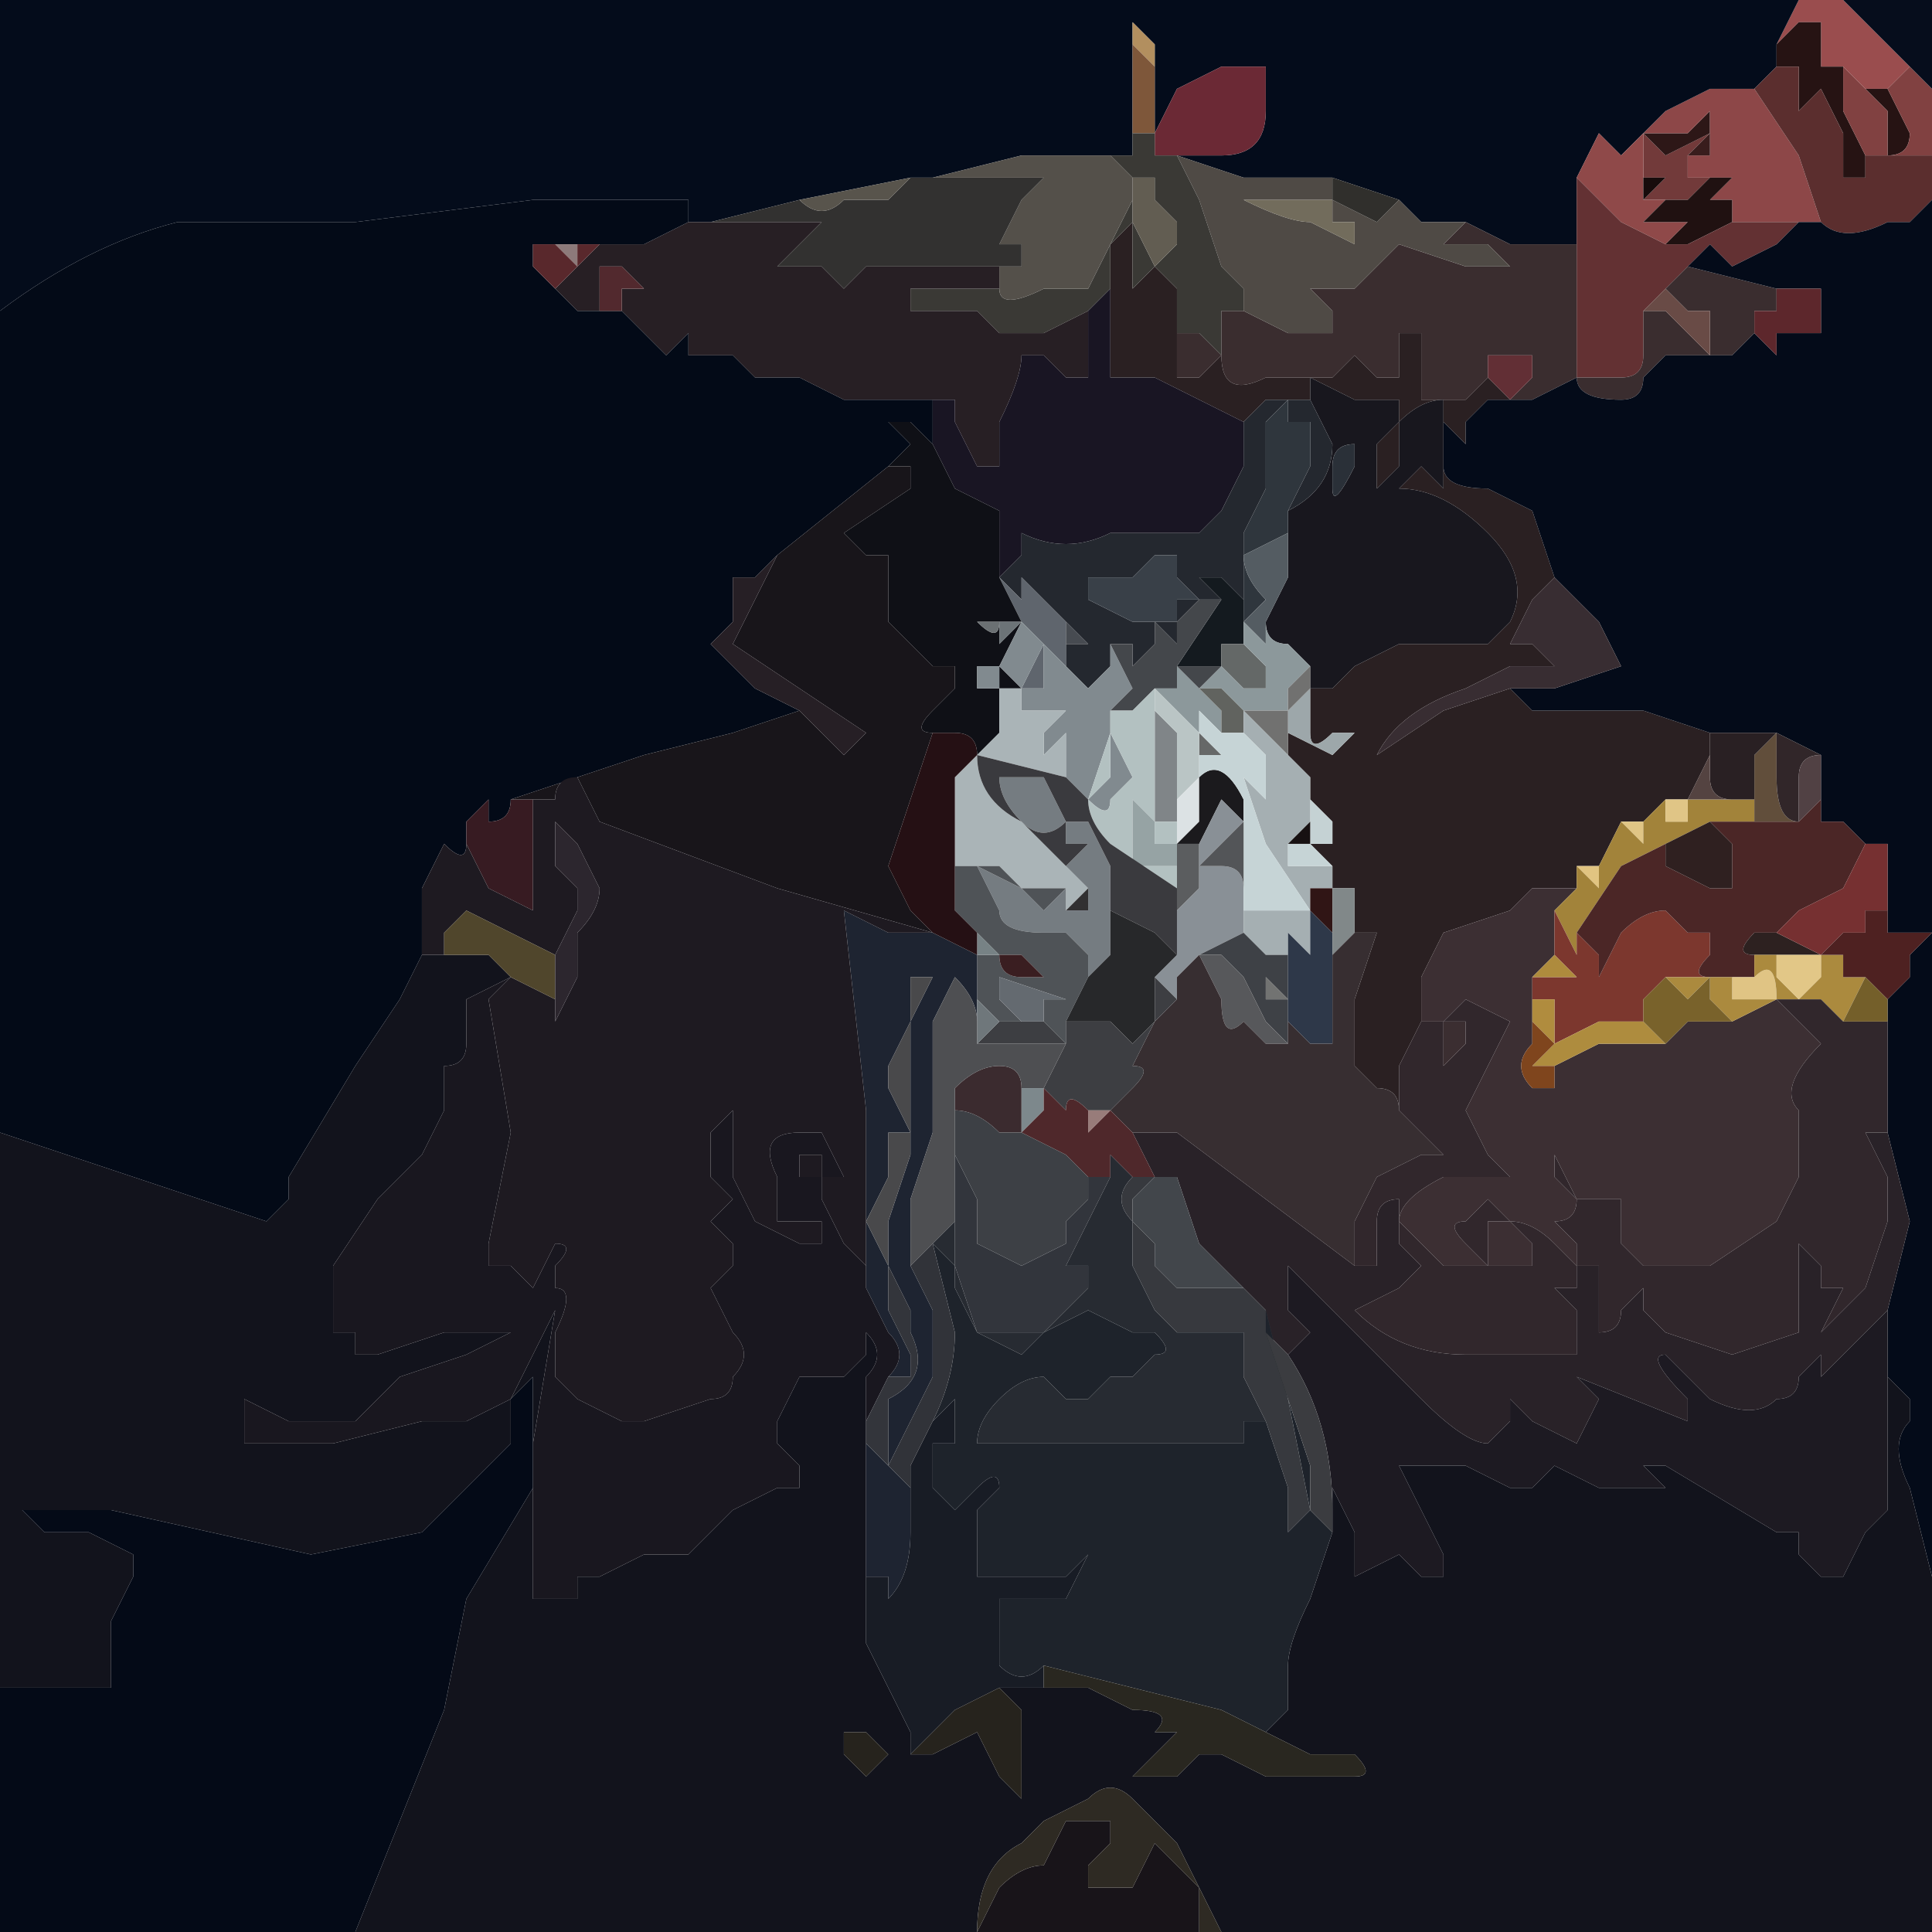 <?xml version="1.0" encoding="UTF-8" standalone="no"?>
<svg xmlns:xlink="http://www.w3.org/1999/xlink" height="4.35px" width="4.35px" xmlns="http://www.w3.org/2000/svg">
  <g transform="matrix(1.0, 0.0, 0.0, 1.0, 2.2, 2.2)">
    <path d="M1.85 -2.2 L1.95 -2.2 2.05 -2.1 2.1 -2.05 2.05 -2.0 2.0 -2.0 1.95 -2.05 1.9 -2.05 1.9 -2.15 1.85 -2.15 1.8 -2.1 1.85 -2.2" fill="#9a4d4e" fill-rule="evenodd" stroke="none"/>
    <path d="M1.5 -1.9 L1.55 -1.85 1.65 -1.9 1.6 -1.85 1.6 -1.85 1.6 -1.8 1.55 -1.85 1.55 -1.85 1.6 -1.8 1.65 -1.8 1.6 -1.75 1.5 -1.75 1.55 -1.8 1.5 -1.8 1.5 -1.9 M1.65 -1.8 L1.65 -1.8 M1.65 -1.9 L1.65 -1.9" fill="#723a3a" fill-rule="evenodd" stroke="none"/>
    <path d="M1.65 -1.9 L1.55 -1.85 1.5 -1.9 1.6 -1.9 1.65 -1.95 1.65 -1.9 M1.5 -1.9 L1.5 -1.9" fill="#2d1717" fill-rule="evenodd" stroke="none"/>
    <path d="M1.65 -1.8 L1.65 -1.8 1.65 -1.8 1.6 -1.8 1.6 -1.85 1.65 -1.85 1.65 -1.9 1.65 -1.9 1.65 -1.95 1.6 -1.9 1.5 -1.9 1.55 -1.95 1.65 -2.0 1.75 -2.0 1.85 -1.85 1.9 -1.7 1.85 -1.7 1.75 -1.7 1.7 -1.7 1.7 -1.75 1.65 -1.75 1.6 -1.75 1.65 -1.75 1.7 -1.8 1.65 -1.8" fill="#8d4748" fill-rule="evenodd" stroke="none"/>
    <path d="M-2.2 -1.5 L-2.2 -2.2 1.85 -2.2 1.8 -2.1 1.8 -2.05 1.75 -2.0 1.65 -2.0 1.55 -1.95 1.5 -1.9 1.5 -1.9 1.45 -1.85 1.4 -1.9 1.35 -1.8 1.35 -1.65 1.2 -1.65 1.1 -1.7 1.0 -1.7 0.95 -1.75 0.8 -1.8 0.6 -1.8 0.45 -1.85 0.4 -1.85 0.55 -1.85 Q0.65 -1.85 0.65 -1.95 L0.65 -2.05 0.55 -2.05 0.45 -2.0 0.4 -1.9 0.4 -2.0 0.4 -2.1 0.35 -2.15 0.35 -2.0 0.35 -1.9 0.35 -1.85 0.3 -1.85 0.1 -1.85 -0.1 -1.8 -0.15 -1.8 -0.4 -1.75 -0.6 -1.7 -0.65 -1.7 -0.65 -1.75 Q-0.6 -1.75 -0.6 -1.75 L-1.0 -1.75 -1.4 -1.7 -1.8 -1.7 Q-2.0 -1.65 -2.2 -1.5 M0.4 -1.9 L0.4 -1.9" fill="#040c1b" fill-rule="evenodd" stroke="none"/>
    <path d="M1.6 -1.85 L1.6 -1.85 1.65 -1.9 1.65 -1.85 1.6 -1.85" fill="#391d1d" fill-rule="evenodd" stroke="none"/>
    <path d="M1.8 -2.1 L1.85 -2.15 1.9 -2.15 1.9 -2.05 1.95 -2.05 2.0 -2.0 2.05 -2.0 2.1 -1.9 Q2.1 -1.85 2.05 -1.85 L2.05 -1.95 1.95 -2.05 1.95 -2.0 1.95 -1.95 2.0 -1.85 2.0 -1.8 1.95 -1.8 1.95 -1.9 1.9 -2.0 1.85 -1.95 1.85 -2.0 1.85 -2.05 1.8 -2.05 1.8 -2.1" fill="#261313" fill-rule="evenodd" stroke="none"/>
    <path d="M2.15 -2.0 L2.15 -1.85 2.05 -1.85 2.0 -1.85 1.95 -1.95 1.95 -2.0 1.95 -2.05 2.05 -1.95 2.05 -1.85 Q2.1 -1.85 2.1 -1.9 L2.05 -2.0 2.1 -2.05 2.15 -2.0" fill="#814141" fill-rule="evenodd" stroke="none"/>
    <path d="M2.15 -1.85 L2.15 -1.75 2.1 -1.7 2.05 -1.7 Q1.95 -1.65 1.9 -1.7 L1.85 -1.85 1.75 -2.0 1.8 -2.05 1.85 -2.05 1.85 -2.0 1.85 -1.95 1.9 -2.0 1.95 -1.9 1.95 -1.8 2.0 -1.8 2.0 -1.85 2.05 -1.85 2.15 -1.85" fill="#5b2e2e" fill-rule="evenodd" stroke="none"/>
    <path d="M1.5 -1.9 L1.5 -1.8 1.5 -1.8 Q1.5 -1.75 1.5 -1.75 L1.6 -1.75 1.55 -1.75 1.5 -1.7 1.55 -1.7 1.6 -1.7 1.55 -1.65 1.45 -1.7 1.35 -1.8 1.4 -1.9 1.45 -1.85 1.5 -1.9 M1.45 -1.85 Q1.45 -1.85 1.4 -1.8 L1.45 -1.85 1.45 -1.85" fill="#8f4949" fill-rule="evenodd" stroke="none"/>
    <path d="M1.6 -1.75 L1.65 -1.8 1.65 -1.8 1.7 -1.8 1.65 -1.75 1.6 -1.75 1.65 -1.75 1.7 -1.75 1.7 -1.7 1.6 -1.65 Q1.6 -1.65 1.55 -1.65 L1.6 -1.7 1.55 -1.7 1.5 -1.7 1.55 -1.75 1.6 -1.75 M1.45 -1.85 L1.45 -1.85 1.4 -1.8 Q1.45 -1.85 1.45 -1.85" fill="#201111" fill-rule="evenodd" stroke="none"/>
    <path d="M1.35 -1.8 L1.45 -1.7 1.55 -1.65 Q1.6 -1.65 1.6 -1.65 L1.7 -1.7 1.75 -1.7 1.85 -1.7 1.8 -1.65 1.7 -1.6 1.65 -1.65 1.6 -1.6 1.55 -1.55 1.55 -1.55 1.5 -1.5 1.5 -1.4 Q1.5 -1.35 1.45 -1.35 1.4 -1.35 1.35 -1.35 L1.35 -1.5 1.35 -1.65 1.35 -1.8" fill="#633133" fill-rule="evenodd" stroke="none"/>
    <path d="M1.5 -1.8 L1.55 -1.8 1.5 -1.75 Q1.5 -1.75 1.5 -1.8 L1.5 -1.8" fill="#170c0c" fill-rule="evenodd" stroke="none"/>
    <path d="M1.35 -1.65 L1.35 -1.5 1.35 -1.35 Q1.4 -1.35 1.45 -1.35 1.5 -1.35 1.5 -1.4 L1.5 -1.5 1.55 -1.5 1.6 -1.45 1.65 -1.4 1.65 -1.45 1.65 -1.5 1.6 -1.5 1.55 -1.55 1.55 -1.55 1.6 -1.6 1.8 -1.55 1.8 -1.5 1.75 -1.5 1.75 -1.45 1.7 -1.4 1.6 -1.4 1.55 -1.4 1.5 -1.35 Q1.5 -1.3 1.45 -1.3 1.35 -1.3 1.35 -1.35 L1.25 -1.3 Q1.25 -1.3 1.2 -1.3 L1.25 -1.35 1.25 -1.4 1.2 -1.4 1.15 -1.4 1.15 -1.35 1.1 -1.3 1.0 -1.3 1.0 -1.45 0.95 -1.45 0.95 -1.4 0.95 -1.35 0.9 -1.35 0.85 -1.4 0.8 -1.35 0.75 -1.35 0.7 -1.35 0.65 -1.35 Q0.55 -1.3 0.55 -1.4 L0.5 -1.35 0.45 -1.35 0.45 -1.45 0.5 -1.45 0.55 -1.4 0.55 -1.5 0.6 -1.5 0.6 -1.5 0.7 -1.45 0.8 -1.45 0.8 -1.5 0.75 -1.55 0.85 -1.55 0.95 -1.65 1.1 -1.6 1.2 -1.6 1.15 -1.65 1.1 -1.65 1.05 -1.65 1.1 -1.7 1.2 -1.65 1.35 -1.65 M1.2 -1.3 L1.2 -1.3" fill="#3a2d2f" fill-rule="evenodd" stroke="none"/>
    <path d="M1.1 -1.7 L1.05 -1.65 1.1 -1.65 1.15 -1.65 1.2 -1.6 1.1 -1.6 0.95 -1.65 0.85 -1.55 0.75 -1.55 0.8 -1.5 0.8 -1.45 0.7 -1.45 0.6 -1.5 Q0.6 -1.55 0.6 -1.55 L0.55 -1.6 0.5 -1.75 0.45 -1.85 0.6 -1.8 0.8 -1.8 0.8 -1.75 0.9 -1.7 0.95 -1.75 1.0 -1.7 1.1 -1.7 M0.8 -1.75 L0.7 -1.75 0.6 -1.75 Q0.7 -1.7 0.75 -1.7 L0.85 -1.65 0.85 -1.7 0.75 -1.7 0.8 -1.7 0.8 -1.75" fill="#4f4a45" fill-rule="evenodd" stroke="none"/>
    <path d="M1.15 -1.35 L1.15 -1.4 1.2 -1.4 1.25 -1.4 1.25 -1.35 1.2 -1.3 1.15 -1.35" fill="#622f35" fill-rule="evenodd" stroke="none"/>
    <path d="M0.45 -1.45 L0.45 -1.35 0.5 -1.35 0.55 -1.4 Q0.55 -1.3 0.65 -1.35 L0.7 -1.35 0.75 -1.35 0.8 -1.35 0.85 -1.4 0.9 -1.35 0.95 -1.35 0.95 -1.4 0.95 -1.45 1.0 -1.45 1.0 -1.3 1.1 -1.3 1.15 -1.35 1.2 -1.3 1.15 -1.3 1.1 -1.25 1.1 -1.2 1.05 -1.25 1.05 -1.15 Q1.05 -1.1 1.15 -1.1 L1.25 -1.05 1.3 -0.9 1.25 -0.85 1.2 -0.75 1.25 -0.75 1.3 -0.7 1.2 -0.7 1.1 -0.65 Q0.95 -0.6 0.9 -0.5 L1.05 -0.6 1.2 -0.65 1.25 -0.6 1.3 -0.6 1.5 -0.6 1.65 -0.55 1.65 -0.5 1.6 -0.4 1.55 -0.4 1.5 -0.35 1.45 -0.35 1.4 -0.25 1.35 -0.25 1.35 -0.2 1.25 -0.2 1.2 -0.15 1.05 -0.1 1.0 0.0 1.0 0.1 0.95 0.2 0.95 0.3 Q0.95 0.25 0.9 0.25 L0.85 0.2 0.85 0.05 0.9 -0.1 0.85 -0.1 0.8 -0.05 0.85 -0.1 0.85 -0.2 0.8 -0.2 0.8 -0.25 Q0.8 -0.25 0.75 -0.3 L0.8 -0.3 0.85 -0.25 0.8 -0.3 Q0.8 -0.35 0.8 -0.35 L0.75 -0.4 0.75 -0.45 0.7 -0.5 0.7 -0.55 0.8 -0.5 0.85 -0.55 0.8 -0.55 Q0.75 -0.5 0.75 -0.55 L0.75 -0.6 0.75 -0.7 0.75 -0.65 0.8 -0.65 0.8 -0.65 0.85 -0.7 0.95 -0.75 1.05 -0.75 1.15 -0.75 1.2 -0.8 Q1.25 -0.9 1.15 -1.0 1.05 -1.1 0.95 -1.1 L1.0 -1.15 1.05 -1.1 1.05 -1.3 Q1.0 -1.3 0.95 -1.25 L0.95 -1.15 0.9 -1.1 0.9 -1.2 0.95 -1.25 0.95 -1.3 0.85 -1.3 0.75 -1.35 0.75 -1.3 0.65 -1.3 0.6 -1.25 0.4 -1.35 0.35 -1.35 0.3 -1.35 0.3 -1.45 Q0.3 -1.45 0.3 -1.5 L0.3 -1.55 0.3 -1.65 0.35 -1.7 0.35 -1.55 0.4 -1.6 0.45 -1.55 0.45 -1.45" fill="#2a2022" fill-rule="evenodd" stroke="none"/>
    <path d="M2.15 -1.75 L2.15 1.35 2.1 1.15 Q2.05 1.05 2.1 1.0 L2.1 0.95 2.05 0.9 2.05 0.75 2.1 0.55 2.05 0.35 2.05 0.1 2.05 0.05 2.1 0.0 2.1 0.0 2.1 -0.05 2.15 -0.1 2.05 -0.1 2.05 -0.15 2.05 -0.25 2.05 -0.3 2.0 -0.3 1.95 -0.35 1.9 -0.35 1.9 -0.4 1.9 -0.5 1.8 -0.55 1.65 -0.55 1.5 -0.6 1.3 -0.6 1.25 -0.6 1.2 -0.65 1.3 -0.65 1.45 -0.7 1.4 -0.8 1.3 -0.9 1.25 -1.05 1.15 -1.1 Q1.05 -1.1 1.05 -1.15 L1.05 -1.25 1.1 -1.2 1.1 -1.25 1.15 -1.3 1.2 -1.3 Q1.25 -1.3 1.25 -1.3 L1.35 -1.35 Q1.35 -1.3 1.45 -1.3 1.5 -1.3 1.5 -1.35 L1.55 -1.4 1.6 -1.4 1.7 -1.4 1.75 -1.45 1.8 -1.4 1.8 -1.45 1.85 -1.45 1.9 -1.45 1.9 -1.55 1.8 -1.55 1.6 -1.6 1.65 -1.65 1.7 -1.6 1.8 -1.65 1.85 -1.7 1.9 -1.7 Q1.95 -1.65 2.05 -1.7 L2.1 -1.7 2.15 -1.75 M1.8 -0.55 L1.8 -0.55" fill="#040b19" fill-rule="evenodd" stroke="none"/>
    <path d="M1.75 -1.45 L1.75 -1.5 1.8 -1.5 1.8 -1.55 1.9 -1.55 1.9 -1.45 1.85 -1.45 1.8 -1.45 1.8 -1.4 1.75 -1.45" fill="#5d272c" fill-rule="evenodd" stroke="none"/>
    <path d="M1.65 -1.8 L1.6 -1.8 1.55 -1.85 1.55 -1.85 1.6 -1.8 1.65 -1.8" fill="#291516" fill-rule="evenodd" stroke="none"/>
    <path d="M1.5 -1.5 L1.55 -1.55 1.6 -1.5 1.65 -1.5 1.65 -1.45 1.65 -1.4 1.6 -1.45 1.55 -1.5 1.5 -1.5" fill="#694b46" fill-rule="evenodd" stroke="none"/>
    <path d="M0.4 -1.9 L0.45 -2.0 0.55 -2.05 0.65 -2.05 0.65 -1.95 Q0.65 -1.85 0.55 -1.85 L0.4 -1.85 0.4 -1.9" fill="#6b2935" fill-rule="evenodd" stroke="none"/>
    <path d="M0.4 -2.0 L0.4 -2.05 0.35 -2.1 0.35 -2.0 0.35 -2.15 0.4 -2.1 0.4 -2.0" fill="#b28f5f" fill-rule="evenodd" stroke="none"/>
    <path d="M0.35 -2.0 L0.35 -2.1 0.4 -2.05 0.4 -2.0 0.4 -1.9 0.35 -1.9 0.35 -2.0" fill="#7e573a" fill-rule="evenodd" stroke="none"/>
    <path d="M0.45 -1.85 L0.5 -1.75 0.55 -1.6 0.6 -1.55 Q0.6 -1.55 0.6 -1.5 L0.6 -1.5 0.55 -1.5 0.55 -1.4 0.5 -1.45 0.45 -1.45 0.45 -1.55 0.4 -1.6 0.35 -1.55 0.35 -1.7 0.3 -1.65 0.3 -1.55 0.25 -1.5 0.15 -1.45 0.05 -1.45 0.0 -1.5 -0.05 -1.5 -0.15 -1.5 -0.15 -1.55 -0.05 -1.55 0.05 -1.55 Q0.05 -1.5 0.15 -1.55 L0.25 -1.55 0.3 -1.65 0.35 -1.75 0.35 -1.8 0.3 -1.85 0.35 -1.85 0.35 -1.9 0.4 -1.9 0.4 -1.9 0.4 -1.85 0.45 -1.85 M0.4 -1.75 L0.4 -1.8 0.35 -1.8 0.35 -1.7 0.4 -1.6 0.45 -1.65 0.45 -1.7 0.4 -1.75" fill="#3a3935" fill-rule="evenodd" stroke="none"/>
    <path d="M0.4 -1.75 L0.45 -1.7 0.45 -1.65 0.4 -1.6 0.35 -1.7 0.35 -1.8 0.4 -1.8 0.4 -1.75" fill="#625d52" fill-rule="evenodd" stroke="none"/>
    <path d="M0.3 -1.85 L0.35 -1.8 0.35 -1.75 0.3 -1.65 0.25 -1.55 0.15 -1.55 Q0.05 -1.5 0.05 -1.55 L0.05 -1.6 0.1 -1.6 0.1 -1.65 0.05 -1.65 0.1 -1.75 0.15 -1.8 0.0 -1.8 -0.1 -1.8 0.1 -1.85 0.3 -1.85" fill="#54504a" fill-rule="evenodd" stroke="none"/>
    <path d="M0.05 -1.55 L-0.05 -1.55 -0.15 -1.55 -0.15 -1.5 -0.05 -1.5 0.0 -1.5 0.05 -1.45 0.15 -1.45 0.25 -1.5 0.25 -1.35 0.2 -1.35 0.15 -1.4 0.15 -1.4 0.1 -1.4 Q0.1 -1.35 0.05 -1.25 L0.05 -1.15 Q0.0 -1.15 0.0 -1.15 L-0.05 -1.25 -0.05 -1.3 -0.1 -1.3 -0.15 -1.3 -0.25 -1.3 -0.3 -1.3 -0.4 -1.35 -0.45 -1.35 -0.5 -1.35 -0.5 -1.35 -0.55 -1.4 -0.6 -1.4 -0.6 -1.4 -0.65 -1.4 -0.65 -1.45 -0.7 -1.4 -0.75 -1.45 -0.8 -1.5 -0.85 -1.5 -0.9 -1.5 -0.95 -1.55 -0.9 -1.6 -0.85 -1.65 -0.75 -1.65 -0.65 -1.7 -0.6 -1.7 -0.6 -1.7 -0.5 -1.7 -0.4 -1.7 -0.35 -1.7 -0.4 -1.65 -0.45 -1.6 -0.35 -1.6 -0.3 -1.55 -0.25 -1.6 -0.25 -1.6 -0.1 -1.6 0.05 -1.6 0.05 -1.55 M-0.85 -1.5 L-0.8 -1.5 -0.8 -1.55 -0.75 -1.55 -0.8 -1.6 -0.85 -1.6 -0.85 -1.5" fill="#271f24" fill-rule="evenodd" stroke="none"/>
    <path d="M-0.1 -1.8 L0.0 -1.8 0.15 -1.8 0.1 -1.75 0.05 -1.65 0.1 -1.65 0.1 -1.6 0.05 -1.6 -0.1 -1.6 -0.25 -1.6 -0.25 -1.6 -0.3 -1.55 -0.35 -1.6 -0.45 -1.6 -0.4 -1.65 -0.35 -1.7 -0.4 -1.7 -0.5 -1.7 -0.6 -1.7 -0.6 -1.7 -0.4 -1.75 Q-0.35 -1.7 -0.3 -1.75 L-0.2 -1.75 -0.15 -1.8 -0.1 -1.8" fill="#323130" fill-rule="evenodd" stroke="none"/>
    <path d="M0.25 -1.5 L0.3 -1.55 0.3 -1.5 Q0.3 -1.45 0.3 -1.45 L0.3 -1.35 0.35 -1.35 0.4 -1.35 0.6 -1.25 0.6 -1.15 0.55 -1.05 0.5 -1.0 0.4 -1.0 0.35 -1.0 0.3 -1.0 Q0.2 -0.95 0.1 -1.0 L0.1 -0.95 0.05 -0.9 0.05 -1.05 -0.05 -1.1 -0.1 -1.2 -0.1 -1.25 -0.1 -1.3 -0.05 -1.3 -0.05 -1.25 0.0 -1.15 Q0.0 -1.15 0.05 -1.15 L0.05 -1.25 Q0.1 -1.35 0.1 -1.4 L0.15 -1.4 0.15 -1.4 0.2 -1.35 0.25 -1.35 0.25 -1.5" fill="#191523" fill-rule="evenodd" stroke="none"/>
    <path d="M0.8 -1.75 L0.8 -1.7 0.75 -1.7 0.85 -1.7 0.85 -1.65 0.75 -1.7 Q0.7 -1.7 0.6 -1.75 L0.7 -1.75 0.8 -1.75 0.8 -1.75" fill="#726c5c" fill-rule="evenodd" stroke="none"/>
    <path d="M0.95 -1.75 L0.9 -1.7 0.8 -1.75 0.8 -1.8 0.95 -1.75 M0.8 -1.75 L0.8 -1.75" fill="#302f2c" fill-rule="evenodd" stroke="none"/>
    <path d="M0.7 -1.0 L0.7 -1.05 Q0.8 -1.1 0.8 -1.2 L0.75 -1.3 0.75 -1.35 0.85 -1.3 0.95 -1.3 0.95 -1.25 0.9 -1.2 0.9 -1.1 0.95 -1.15 0.95 -1.25 Q1.0 -1.3 1.05 -1.3 L1.05 -1.1 1.0 -1.15 0.95 -1.1 Q1.05 -1.1 1.15 -1.0 1.25 -0.9 1.2 -0.8 L1.15 -0.75 1.05 -0.75 0.95 -0.75 0.85 -0.7 0.8 -0.65 0.8 -0.65 0.75 -0.65 0.75 -0.7 0.7 -0.75 0.7 -0.75 Q0.65 -0.75 0.65 -0.8 L0.7 -0.9 0.7 -1.0 M0.8 -1.1 Q0.8 -1.05 0.85 -1.15 L0.85 -1.2 Q0.8 -1.2 0.8 -1.15 L0.8 -1.1 M0.75 -0.7 L0.75 -0.7" fill="#18171e" fill-rule="evenodd" stroke="none"/>
    <path d="M0.7 -1.05 L0.75 -1.15 0.75 -1.25 0.7 -1.25 0.7 -1.3 0.65 -1.25 Q0.65 -1.25 0.65 -1.2 L0.65 -1.1 0.6 -1.0 0.6 -0.85 0.55 -0.9 0.55 -0.9 0.5 -0.9 0.55 -0.85 0.5 -0.85 0.45 -0.8 0.45 -0.75 Q0.45 -0.75 0.4 -0.8 L0.4 -0.75 0.35 -0.7 Q0.35 -0.7 0.35 -0.75 L0.35 -0.75 0.3 -0.75 0.3 -0.7 0.25 -0.65 0.2 -0.7 0.2 -0.8 0.1 -0.9 0.1 -0.85 0.1 -0.85 0.05 -0.9 0.1 -0.95 0.1 -1.0 Q0.2 -0.95 0.3 -1.0 L0.35 -1.0 0.4 -1.0 0.5 -1.0 0.55 -1.05 0.6 -1.15 0.6 -1.25 0.65 -1.3 0.75 -1.3 0.8 -1.2 Q0.8 -1.1 0.7 -1.05 M0.05 -0.9 L0.05 -0.9 M0.45 -0.95 L0.4 -0.95 0.35 -0.9 0.3 -0.9 0.25 -0.9 Q0.25 -0.9 0.25 -0.85 L0.35 -0.8 0.45 -0.8 0.45 -0.85 0.5 -0.85 0.45 -0.9 0.45 -0.95 M0.2 -0.75 L0.25 -0.75 0.25 -0.75 0.3 -0.75 0.25 -0.75 Q0.2 -0.8 0.2 -0.8 L0.2 -0.75" fill="#24282f" fill-rule="evenodd" stroke="none"/>
    <path d="M0.6 -0.85 L0.6 -1.0 0.65 -1.1 0.65 -1.2 Q0.65 -1.25 0.65 -1.25 L0.7 -1.3 0.7 -1.25 0.75 -1.25 0.75 -1.15 0.7 -1.05 0.7 -1.0 0.6 -0.95 Q0.6 -0.9 0.65 -0.85 L0.6 -0.8 0.6 -0.8 0.6 -0.85" fill="#2f363d" fill-rule="evenodd" stroke="none"/>
    <path d="M0.8 -1.1 L0.8 -1.15 Q0.8 -1.2 0.85 -1.2 L0.85 -1.15 Q0.8 -1.05 0.8 -1.1" fill="#2a3038" fill-rule="evenodd" stroke="none"/>
    <path d="M0.6 -0.8 L0.6 -0.8 0.65 -0.85 Q0.6 -0.9 0.6 -0.95 L0.7 -1.0 0.7 -0.9 0.65 -0.8 Q0.65 -0.8 0.65 -0.75 L0.6 -0.8 0.6 -0.8" fill="#545c62" fill-rule="evenodd" stroke="none"/>
    <path d="M0.6 -0.85 L0.6 -0.8 0.6 -0.8 0.6 -0.75 0.6 -0.75 0.55 -0.75 0.55 -0.7 0.5 -0.7 0.45 -0.7 0.55 -0.85 0.5 -0.9 0.55 -0.9 0.55 -0.9 0.6 -0.85" fill="#141a1f" fill-rule="evenodd" stroke="none"/>
    <path d="M0.55 -0.75 L0.6 -0.75 0.6 -0.75 0.6 -0.75 0.65 -0.7 0.65 -0.65 0.6 -0.65 0.6 -0.7 0.6 -0.65 0.55 -0.7 0.55 -0.75" fill="#646867" fill-rule="evenodd" stroke="none"/>
    <path d="M0.65 -0.8 Q0.65 -0.75 0.7 -0.75 L0.7 -0.75 0.75 -0.7 0.7 -0.65 0.7 -0.6 0.65 -0.6 0.6 -0.6 0.55 -0.65 0.5 -0.65 0.55 -0.6 0.55 -0.55 0.5 -0.6 0.45 -0.65 0.5 -0.6 0.5 -0.55 0.45 -0.6 0.4 -0.65 Q0.45 -0.65 0.45 -0.65 L0.45 -0.7 0.5 -0.65 0.55 -0.7 0.6 -0.65 0.6 -0.7 0.6 -0.65 0.65 -0.65 0.65 -0.7 0.6 -0.75 0.6 -0.75 0.6 -0.8 0.65 -0.75 Q0.65 -0.8 0.65 -0.8 M0.55 -0.75 L0.55 -0.7 0.55 -0.75" fill="#8c989b" fill-rule="evenodd" stroke="none"/>
    <path d="M0.55 -0.55 L0.55 -0.6 0.5 -0.65 0.55 -0.65 0.6 -0.6 0.6 -0.55 0.65 -0.5 0.6 -0.55 Q0.6 -0.6 0.6 -0.55 L0.6 -0.55 0.55 -0.55" fill="#61635f" fill-rule="evenodd" stroke="none"/>
    <path d="M0.75 -0.7 L0.75 -0.7 0.75 -0.6 0.75 -0.55 Q0.75 -0.5 0.8 -0.55 L0.85 -0.55 0.8 -0.5 0.7 -0.55 Q0.7 -0.55 0.7 -0.6 L0.75 -0.65 0.75 -0.7" fill="#9da7aa" fill-rule="evenodd" stroke="none"/>
    <path d="M0.7 -0.55 L0.7 -0.5 0.7 -0.5 0.65 -0.55 0.6 -0.6 0.65 -0.6 0.7 -0.6 0.7 -0.65 0.75 -0.7 0.75 -0.65 0.7 -0.6 Q0.7 -0.55 0.7 -0.55" fill="#717170" fill-rule="evenodd" stroke="none"/>
    <path d="M0.45 -0.95 L0.45 -0.9 0.5 -0.85 0.45 -0.85 0.45 -0.8 0.35 -0.8 0.25 -0.85 Q0.25 -0.9 0.25 -0.9 L0.3 -0.9 0.35 -0.9 0.4 -0.95 0.45 -0.95" fill="#394048" fill-rule="evenodd" stroke="none"/>
    <path d="M0.05 -0.9 L0.1 -0.85 0.1 -0.85 0.1 -0.9 0.2 -0.8 0.2 -0.7 0.2 -0.7 0.15 -0.75 0.15 -0.65 0.1 -0.65 0.15 -0.75 0.1 -0.8 0.05 -0.9" fill="#5f656d" fill-rule="evenodd" stroke="none"/>
    <path d="M0.05 -0.9 L0.05 -0.9 0.1 -0.8 0.05 -0.7 0.0 -0.7 0.0 -0.65 0.05 -0.65 0.05 -0.7 0.1 -0.65 0.05 -0.65 0.05 -0.55 0.0 -0.5 Q0.0 -0.55 -0.05 -0.55 L-0.1 -0.55 Q-0.15 -0.55 -0.1 -0.6 L-0.05 -0.65 -0.05 -0.7 -0.1 -0.7 -0.15 -0.75 -0.15 -0.75 -0.2 -0.8 -0.2 -0.95 -0.25 -0.95 -0.3 -1.0 -0.15 -1.1 -0.15 -1.15 -0.2 -1.15 -0.2 -1.15 -0.15 -1.2 -0.15 -1.2 -0.2 -1.25 -0.15 -1.25 -0.15 -1.25 -0.1 -1.2 -0.1 -1.25 -0.1 -1.2 -0.05 -1.1 0.05 -1.05 0.05 -0.9 M0.05 -0.8 L0.0 -0.8 -0.05 -0.8 0.0 -0.8 Q0.05 -0.75 0.05 -0.8 L0.05 -0.75 0.1 -0.8 0.05 -0.8 0.05 -0.8" fill="#0f1016" fill-rule="evenodd" stroke="none"/>
    <path d="M0.05 -0.8 L0.05 -0.8 0.1 -0.8 0.05 -0.75 0.05 -0.8" fill="#6c7377" fill-rule="evenodd" stroke="none"/>
    <path d="M0.05 -0.8 Q0.05 -0.75 0.0 -0.8 L-0.05 -0.8 0.0 -0.8 0.05 -0.8" fill="#6b7073" fill-rule="evenodd" stroke="none"/>
    <path d="M0.2 -0.7 L0.25 -0.65 0.3 -0.7 0.3 -0.75 0.35 -0.65 0.3 -0.6 0.3 -0.55 0.35 -0.45 0.3 -0.4 Q0.3 -0.35 0.25 -0.4 L0.3 -0.45 0.3 -0.55 0.25 -0.4 0.2 -0.45 0.2 -0.55 0.15 -0.5 0.15 -0.55 0.2 -0.6 0.1 -0.6 Q0.1 -0.6 0.1 -0.65 L0.05 -0.65 0.1 -0.65 0.05 -0.7 0.05 -0.65 0.0 -0.65 0.0 -0.7 0.05 -0.7 0.1 -0.8 0.15 -0.75 0.1 -0.65 0.15 -0.65 0.15 -0.75 0.2 -0.7 0.2 -0.7" fill="#818a8f" fill-rule="evenodd" stroke="none"/>
    <path d="M0.05 -0.65 L0.1 -0.65 Q0.1 -0.6 0.1 -0.6 L0.2 -0.6 0.15 -0.55 0.15 -0.5 0.2 -0.55 0.2 -0.45 0.0 -0.5 Q0.0 -0.4 0.1 -0.35 L0.25 -0.2 0.2 -0.15 0.2 -0.2 0.1 -0.2 0.05 -0.25 0.0 -0.25 -0.05 -0.25 -0.05 -0.35 -0.05 -0.4 -0.05 -0.45 0.0 -0.5 0.05 -0.55 0.05 -0.65" fill="#aab4b7" fill-rule="evenodd" stroke="none"/>
    <path d="M0.2 -0.75 L0.2 -0.8 Q0.2 -0.8 0.25 -0.75 L0.3 -0.75 0.25 -0.75 0.25 -0.75 0.2 -0.75" fill="#474b51" fill-rule="evenodd" stroke="none"/>
    <path d="M0.3 -0.75 L0.35 -0.75 0.35 -0.75 Q0.35 -0.7 0.35 -0.7 L0.4 -0.75 0.4 -0.8 Q0.45 -0.75 0.45 -0.75 L0.45 -0.8 0.5 -0.85 0.55 -0.85 0.45 -0.7 0.5 -0.7 0.55 -0.7 0.5 -0.65 0.45 -0.7 0.45 -0.65 Q0.45 -0.65 0.4 -0.65 L0.4 -0.65 0.35 -0.6 0.3 -0.6 0.35 -0.65 0.3 -0.75" fill="#44474b" fill-rule="evenodd" stroke="none"/>
    <path d="M0.4 -0.65 L0.4 -0.65 0.4 -0.6 0.45 -0.55 0.45 -0.4 0.45 -0.35 0.4 -0.35 0.4 -0.65" fill="#808588" fill-rule="evenodd" stroke="none"/>
    <path d="M0.25 -0.4 L0.3 -0.55 0.3 -0.45 0.25 -0.4 Q0.3 -0.35 0.3 -0.4 L0.35 -0.45 0.3 -0.55 0.3 -0.6 0.35 -0.6 0.4 -0.65 0.4 -0.35 0.45 -0.35 0.45 -0.3 0.45 -0.3 0.4 -0.3 0.4 -0.35 0.35 -0.4 0.35 -0.25 Q0.35 -0.25 0.4 -0.25 L0.45 -0.25 0.45 -0.25 0.45 -0.2 0.3 -0.3 Q0.25 -0.35 0.25 -0.4" fill="#b3c1c1" fill-rule="evenodd" stroke="none"/>
    <path d="M0.5 -0.55 L0.5 -0.6 0.45 -0.65 0.5 -0.6 0.5 -0.55 0.55 -0.5 0.5 -0.5 0.5 -0.45 0.5 -0.55" fill="#666868" fill-rule="evenodd" stroke="none"/>
    <path d="M0.4 -0.65 L0.45 -0.6 0.5 -0.55 0.5 -0.45 0.45 -0.4 0.45 -0.55 0.4 -0.6 0.4 -0.65 M0.5 -0.45 L0.5 -0.45" fill="#bac5c5" fill-rule="evenodd" stroke="none"/>
    <path d="M0.45 -0.25 L0.4 -0.25 Q0.35 -0.25 0.35 -0.25 L0.35 -0.4 0.4 -0.35 0.4 -0.3 0.45 -0.3 0.45 -0.25" fill="#96a3a4" fill-rule="evenodd" stroke="none"/>
    <path d="M0.45 -0.35 L0.45 -0.4 0.5 -0.45 0.5 -0.35 0.45 -0.3 0.45 -0.3 0.45 -0.35 M0.45 -0.25 L0.45 -0.3 0.45 -0.25 0.45 -0.25" fill="#dce2e4" fill-rule="evenodd" stroke="none"/>
    <path d="M0.2 -0.2 L0.2 -0.15 0.25 -0.15 0.25 -0.2 Q0.2 -0.25 0.2 -0.25 L0.25 -0.3 0.2 -0.3 0.2 -0.35 Q0.15 -0.3 0.1 -0.35 0.05 -0.4 0.05 -0.45 L0.15 -0.45 0.2 -0.35 0.25 -0.35 0.3 -0.25 0.3 -0.15 0.3 -0.05 0.25 0.0 0.25 -0.05 0.2 -0.1 0.15 -0.1 Q0.05 -0.1 0.05 -0.15 L0.05 -0.15 0.0 -0.25 0.1 -0.2 0.15 -0.15 0.15 -0.15 0.2 -0.2" fill="#757c81" fill-rule="evenodd" stroke="none"/>
    <path d="M0.25 -0.2 L0.1 -0.35 Q0.0 -0.4 0.0 -0.5 L0.2 -0.45 0.25 -0.4 Q0.25 -0.35 0.3 -0.3 L0.45 -0.2 0.45 -0.15 0.45 -0.05 0.4 -0.1 0.3 -0.15 0.3 -0.25 0.25 -0.35 0.2 -0.35 0.15 -0.45 0.05 -0.45 Q0.05 -0.4 0.1 -0.35 0.15 -0.3 0.2 -0.35 L0.2 -0.3 0.25 -0.3 0.2 -0.25 Q0.2 -0.25 0.25 -0.2" fill="#3a3a3e" fill-rule="evenodd" stroke="none"/>
    <path d="M0.2 -0.15 L0.25 -0.2 0.25 -0.15 0.2 -0.15" fill="#313031" fill-rule="evenodd" stroke="none"/>
    <path d="M-0.05 -0.25 L0.0 -0.25 0.05 -0.25 0.1 -0.2 0.2 -0.2 0.15 -0.15 0.15 -0.15 0.1 -0.2 0.0 -0.25 0.05 -0.15 0.05 -0.15 Q0.05 -0.1 0.15 -0.1 L0.2 -0.1 0.25 -0.05 0.25 0.0 0.2 0.1 0.2 0.15 0.15 0.1 0.15 0.05 0.2 0.05 0.05 0.0 0.05 0.05 0.1 0.1 0.05 0.1 0.0 0.05 0.0 -0.05 0.05 -0.05 Q0.05 0.0 0.1 0.0 L0.15 0.0 0.1 -0.05 0.05 -0.05 0.0 -0.1 -0.05 -0.15 -0.05 -0.2 -0.05 -0.25" fill="#4f5357" fill-rule="evenodd" stroke="none"/>
    <path d="M0.05 -0.05 L0.05 -0.05 0.0 -0.05 0.0 -0.1 0.05 -0.05" fill="#778285" fill-rule="evenodd" stroke="none"/>
    <path d="M0.05 -0.05 L0.05 -0.05 0.1 -0.05 0.15 0.0 0.1 0.0 Q0.05 0.0 0.05 -0.05" fill="#3a1e21" fill-rule="evenodd" stroke="none"/>
    <path d="M0.45 -0.15 L0.45 -0.2 0.45 -0.25 0.45 -0.3 0.5 -0.3 0.5 -0.2 0.45 -0.15" fill="#5b5d5f" fill-rule="evenodd" stroke="none"/>
    <path d="M0.5 -0.45 L0.5 -0.45 Q0.55 -0.5 0.6 -0.4 L0.6 -0.35 0.55 -0.4 0.55 -0.4 0.5 -0.3 0.45 -0.3 0.5 -0.35 0.5 -0.45" fill="#1b1a1d" fill-rule="evenodd" stroke="none"/>
    <path d="M0.45 -0.05 L0.45 -0.15 0.5 -0.2 0.5 -0.3 0.55 -0.3 0.5 -0.25 0.55 -0.25 0.55 -0.25 Q0.6 -0.25 0.6 -0.2 L0.6 -0.1 0.5 -0.05 0.45 0.0 0.45 0.05 0.4 0.0 0.45 -0.05 M0.6 -0.35 L0.55 -0.3 0.5 -0.3 0.55 -0.4 0.55 -0.4 0.6 -0.35" fill="#899096" fill-rule="evenodd" stroke="none"/>
    <path d="M0.25 0.0 L0.3 -0.05 0.3 -0.15 0.4 -0.1 0.45 -0.05 0.4 0.0 0.4 0.1 0.35 0.15 0.3 0.1 0.2 0.1 0.25 0.0" fill="#27282a" fill-rule="evenodd" stroke="none"/>
    <path d="M0.75 -0.45 L0.75 -0.4 0.8 -0.35 Q0.8 -0.35 0.8 -0.3 L0.85 -0.25 0.8 -0.3 0.75 -0.3 0.75 -0.35 0.75 -0.45 M0.75 -0.35 L0.75 -0.35 M0.75 -0.3 L0.75 -0.3" fill="#c5d2d4" fill-rule="evenodd" stroke="none"/>
    <path d="M0.7 -0.5 L0.75 -0.45 0.75 -0.35 0.7 -0.3 0.7 -0.4 0.7 -0.35 Q0.7 -0.3 0.7 -0.25 L0.8 -0.25 0.8 -0.2 0.85 -0.2 Q0.8 -0.2 0.8 -0.2 L0.75 -0.2 0.75 -0.15 0.65 -0.3 0.6 -0.45 0.65 -0.4 0.65 -0.45 0.65 -0.5 0.6 -0.55 0.6 -0.6 0.65 -0.55 0.7 -0.5 0.7 -0.5 M0.6 -0.15 L0.7 -0.15 0.75 -0.15 0.75 -0.05 0.7 -0.1 0.7 -0.05 0.65 -0.05 0.6 -0.1 0.6 -0.15" fill="#a5afb2" fill-rule="evenodd" stroke="none"/>
    <path d="M0.75 -0.3 Q0.8 -0.25 0.8 -0.25 L0.7 -0.25 Q0.7 -0.3 0.7 -0.35 L0.7 -0.4 0.7 -0.3 Q0.7 -0.3 0.75 -0.3 M0.5 -0.6 L0.55 -0.55 0.6 -0.55 0.6 -0.55 Q0.6 -0.6 0.6 -0.55 L0.65 -0.5 0.65 -0.45 0.65 -0.4 0.6 -0.45 0.65 -0.3 0.75 -0.15 0.7 -0.15 0.6 -0.15 0.6 -0.4 Q0.55 -0.5 0.5 -0.45 L0.5 -0.5 0.55 -0.5 0.5 -0.55 0.5 -0.6" fill="#c6d4d6" fill-rule="evenodd" stroke="none"/>
    <path d="M0.6 -0.4 L0.6 -0.15 0.6 -0.1 0.6 -0.2 Q0.6 -0.25 0.55 -0.25 L0.55 -0.25 0.5 -0.25 0.55 -0.3 0.5 -0.3 0.55 -0.3 0.6 -0.35 0.6 -0.4 M0.6 -0.1 L0.6 -0.1" fill="#535558" fill-rule="evenodd" stroke="none"/>
    <path d="M0.75 -0.35 L0.75 -0.3 0.75 -0.35" fill="#6e7172" fill-rule="evenodd" stroke="none"/>
    <path d="M0.75 -0.35 L0.75 -0.35 0.75 -0.3 0.75 -0.3 Q0.7 -0.3 0.7 -0.3 L0.75 -0.35" fill="#171112" fill-rule="evenodd" stroke="none"/>
    <path d="M0.6 -0.1 L0.6 -0.1 0.65 -0.05 0.7 -0.05 0.7 0.05 0.65 0.0 0.65 0.0 0.65 0.05 0.7 0.05 0.7 0.1 0.7 0.15 0.65 0.1 0.6 0.0 0.55 -0.05 0.5 -0.05 0.6 -0.1" fill="#3e4146" fill-rule="evenodd" stroke="none"/>
    <path d="M0.5 -0.05 L0.55 -0.05 0.6 0.0 0.65 0.1 0.7 0.15 0.65 0.15 0.6 0.1 Q0.55 0.15 0.55 0.05 L0.5 -0.05" fill="#57585b" fill-rule="evenodd" stroke="none"/>
    <path d="M0.7 0.1 L0.7 0.05 0.65 0.05 0.65 0.0 0.65 0.0 0.7 0.05 0.7 -0.05 0.7 -0.1 0.7 0.1" fill="#727372" fill-rule="evenodd" stroke="none"/>
    <path d="M0.7 -0.1 L0.75 -0.05 0.75 -0.15 0.8 -0.1 0.8 0.05 0.8 0.15 0.75 0.15 0.7 0.1 0.7 -0.1" fill="#2e3849" fill-rule="evenodd" stroke="none"/>
    <path d="M0.75 -0.15 L0.75 -0.2 0.8 -0.2 0.8 -0.1 0.75 -0.15" fill="#301515" fill-rule="evenodd" stroke="none"/>
    <path d="M0.85 -0.2 L0.85 -0.1 0.8 -0.05 0.8 0.05 0.8 -0.1 0.8 -0.2 0.75 -0.2 0.8 -0.2 Q0.8 -0.2 0.85 -0.2" fill="#818889" fill-rule="evenodd" stroke="none"/>
    <path d="M0.8 -0.05 L0.85 -0.1 0.9 -0.1 0.85 0.05 0.85 0.2 0.9 0.25 Q0.95 0.25 0.95 0.3 L1.0 0.35 1.05 0.4 1.0 0.4 0.9 0.45 0.85 0.55 0.85 0.65 0.45 0.35 0.4 0.35 0.35 0.35 0.3 0.3 0.35 0.25 Q0.4 0.2 0.35 0.2 L0.4 0.1 0.45 0.05 0.45 0.0 0.5 -0.05 0.55 0.05 Q0.55 0.15 0.6 0.1 L0.65 0.15 0.7 0.15 0.7 0.1 0.75 0.15 0.8 0.15 0.8 0.05 0.8 -0.05" fill="#372e31" fill-rule="evenodd" stroke="none"/>
    <path d="M1.3 -0.9 L1.4 -0.8 1.45 -0.7 1.3 -0.65 1.2 -0.65 1.05 -0.6 0.9 -0.5 Q0.95 -0.6 1.1 -0.65 L1.2 -0.7 1.3 -0.7 1.25 -0.75 1.2 -0.75 1.25 -0.85 1.3 -0.9" fill="#382d32" fill-rule="evenodd" stroke="none"/>
    <path d="M1.45 -0.35 L1.5 -0.35 1.5 -0.35 1.5 -0.3 1.45 -0.35" fill="#e0c585" fill-rule="evenodd" stroke="none"/>
    <path d="M1.0 0.1 L1.0 0.0 1.05 -0.1 1.2 -0.15 1.25 -0.2 1.35 -0.2 1.3 -0.15 1.3 -0.05 1.25 0.0 1.25 0.05 1.25 0.1 1.25 0.15 Q1.2 0.2 1.25 0.25 L1.3 0.25 1.3 0.2 1.4 0.15 1.55 0.15 1.6 0.1 1.7 0.1 1.8 0.05 1.85 0.1 1.9 0.15 Q1.8 0.25 1.85 0.3 L1.85 0.45 1.8 0.55 1.65 0.65 1.5 0.65 1.45 0.6 1.45 0.5 1.35 0.5 1.3 0.4 1.3 0.45 1.35 0.5 Q1.35 0.55 1.3 0.55 L1.35 0.6 1.35 0.65 Q1.35 0.65 1.3 0.6 1.25 0.55 1.2 0.55 L1.15 0.5 1.1 0.55 Q1.05 0.55 1.1 0.6 L1.15 0.65 1.15 0.55 1.2 0.55 1.25 0.6 1.25 0.65 1.2 0.65 1.05 0.65 0.95 0.55 Q0.95 0.5 1.05 0.45 L1.2 0.45 1.15 0.4 1.1 0.3 1.15 0.2 1.2 0.1 1.1 0.05 1.05 0.1 1.0 0.1" fill="#3c2f33" fill-rule="evenodd" stroke="none"/>
    <path d="M1.35 -0.25 L1.4 -0.25 1.45 -0.25 1.4 -0.25 1.4 -0.2 1.35 -0.25" fill="#e1c481" fill-rule="evenodd" stroke="none"/>
    <path d="M1.35 -0.2 L1.35 -0.25 1.4 -0.2 1.4 -0.25 1.45 -0.25 1.4 -0.25 1.45 -0.35 1.5 -0.3 1.5 -0.35 1.5 -0.35 1.55 -0.4 1.55 -0.35 1.6 -0.35 1.6 -0.4 1.7 -0.4 1.7 -0.4 1.75 -0.4 1.75 -0.35 1.7 -0.35 1.65 -0.35 1.55 -0.3 1.45 -0.25 1.35 -0.1 1.35 -0.05 1.3 -0.15 1.35 -0.2" fill="#a2833a" fill-rule="evenodd" stroke="none"/>
    <path d="M1.35 -0.1 L1.4 -0.05 1.4 0.0 1.45 -0.1 Q1.5 -0.15 1.55 -0.15 L1.6 -0.1 1.65 -0.1 1.65 -0.05 Q1.6 0.0 1.65 0.0 L1.55 0.0 Q1.55 0.0 1.5 0.05 L1.5 0.1 1.45 0.1 1.4 0.1 1.3 0.15 1.3 0.05 Q1.3 0.05 1.25 0.05 L1.25 0.0 1.3 0.0 1.35 0.0 1.3 -0.05 1.3 -0.05 1.3 -0.15 1.35 -0.05 1.35 -0.1" fill="#7c372e" fill-rule="evenodd" stroke="none"/>
    <path d="M1.9 -0.4 L1.9 -0.35 1.95 -0.35 2.0 -0.3 1.95 -0.2 1.85 -0.15 1.8 -0.1 1.75 -0.1 Q1.7 -0.05 1.75 -0.05 L1.75 0.0 1.7 0.0 1.65 0.0 Q1.6 0.0 1.65 -0.05 L1.65 -0.1 1.6 -0.1 1.55 -0.15 Q1.5 -0.15 1.45 -0.1 L1.4 0.0 1.4 -0.05 1.35 -0.1 1.45 -0.25 1.55 -0.3 1.55 -0.25 1.65 -0.2 1.7 -0.2 1.7 -0.3 1.65 -0.35 1.7 -0.35 1.75 -0.35 Q1.8 -0.35 1.8 -0.35 L1.85 -0.35 1.85 -0.35 1.9 -0.4" fill="#4b2626" fill-rule="evenodd" stroke="none"/>
    <path d="M1.3 -0.05 L1.3 -0.05 1.35 0.0 1.3 0.0 1.25 0.0 1.3 -0.05" fill="#ae8b3d" fill-rule="evenodd" stroke="none"/>
    <path d="M1.8 -0.55 L1.8 -0.55 1.8 -0.45 Q1.8 -0.35 1.85 -0.35 L1.8 -0.35 Q1.8 -0.35 1.75 -0.35 L1.75 -0.4 1.75 -0.5 1.8 -0.55" fill="#614e3b" fill-rule="evenodd" stroke="none"/>
    <path d="M1.8 -0.55 L1.9 -0.5 Q1.85 -0.5 1.85 -0.45 L1.85 -0.35 Q1.8 -0.35 1.8 -0.45 L1.8 -0.55 M1.85 -0.35 L1.85 -0.35" fill="#312629" fill-rule="evenodd" stroke="none"/>
    <path d="M1.9 -0.5 L1.9 -0.4 1.85 -0.35 1.85 -0.45 Q1.85 -0.5 1.9 -0.5" fill="#514144" fill-rule="evenodd" stroke="none"/>
    <path d="M1.65 -0.55 L1.8 -0.55 1.75 -0.5 1.75 -0.4 1.7 -0.4 1.7 -0.4 Q1.65 -0.4 1.65 -0.45 L1.65 -0.55" fill="#292023" fill-rule="evenodd" stroke="none"/>
    <path d="M1.6 -0.4 L1.65 -0.5 1.65 -0.55 1.65 -0.45 Q1.65 -0.4 1.7 -0.4 L1.6 -0.4" fill="#544341" fill-rule="evenodd" stroke="none"/>
    <path d="M1.55 -0.4 L1.6 -0.4 1.6 -0.35 1.55 -0.35 1.55 -0.4" fill="#e0c586" fill-rule="evenodd" stroke="none"/>
    <path d="M1.55 -0.3 L1.65 -0.35 1.7 -0.3 1.7 -0.2 1.65 -0.2 1.55 -0.25 1.55 -0.3" fill="#2f2020" fill-rule="evenodd" stroke="none"/>
    <path d="M1.75 -0.05 Q1.7 -0.05 1.75 -0.1 L1.8 -0.1 1.9 -0.05 1.8 -0.05 1.75 -0.05 M1.95 -0.05 L1.9 -0.05 1.95 -0.05" fill="#2d2120" fill-rule="evenodd" stroke="none"/>
    <path d="M1.7 0.0 L1.75 0.0 Q1.8 -0.05 1.8 0.05 L1.7 0.05 Q1.7 0.0 1.7 0.0" fill="#e0c484" fill-rule="evenodd" stroke="none"/>
    <path d="M1.55 0.0 L1.65 0.0 1.7 0.0 Q1.7 0.0 1.7 0.05 L1.8 0.05 Q1.8 -0.05 1.75 0.0 L1.75 -0.05 1.8 -0.05 1.8 0.0 1.85 0.05 1.9 0.0 1.9 -0.05 1.95 -0.05 1.95 0.0 2.0 0.0 1.95 0.1 1.9 0.05 1.8 0.05 1.7 0.1 1.65 0.05 1.65 0.0 1.6 0.05 1.55 0.0" fill="#ab8a3e" fill-rule="evenodd" stroke="none"/>
    <path d="M2.0 -0.3 L2.05 -0.3 2.05 -0.25 2.05 -0.15 2.0 -0.15 2.0 -0.1 Q2.0 -0.1 1.95 -0.1 L1.9 -0.05 1.8 -0.1 1.85 -0.15 1.95 -0.2 2.0 -0.3" fill="#763031" fill-rule="evenodd" stroke="none"/>
    <path d="M1.8 -0.05 L1.9 -0.05 1.9 0.0 1.85 0.05 1.8 0.0 1.8 -0.05" fill="#e2c787" fill-rule="evenodd" stroke="none"/>
    <path d="M2.05 -0.15 L2.05 -0.1 2.15 -0.1 2.1 -0.05 2.1 0.0 2.1 0.0 2.05 0.05 2.0 0.0 1.95 0.0 1.95 -0.05 1.9 -0.05 1.95 -0.1 Q2.0 -0.1 2.0 -0.1 L2.0 -0.15 2.05 -0.15" fill="#4e2121" fill-rule="evenodd" stroke="none"/>
    <path d="M1.95 -2.2 L2.15 -2.2 2.15 -2.0 2.1 -2.05 2.05 -2.1 1.95 -2.2" fill="#060d1c" fill-rule="evenodd" stroke="none"/>
    <path d="M2.05 0.35 L2.1 0.55 2.05 0.75 2.0 0.8 1.9 0.9 1.9 0.85 1.9 0.85 1.85 0.9 Q1.85 0.95 1.8 0.95 1.75 1.0 1.65 0.95 L1.55 0.85 Q1.5 0.85 1.6 0.95 L1.6 1.0 1.35 0.9 1.4 0.95 1.35 1.05 1.25 1.0 1.2 0.95 1.2 1.0 1.15 1.05 Q1.1 1.05 1.0 0.95 L0.9 0.85 0.8 0.75 0.7 0.65 0.7 0.75 0.75 0.8 0.7 0.85 0.65 0.8 0.65 0.75 0.6 0.7 0.5 0.6 0.45 0.45 0.4 0.45 0.35 0.35 0.4 0.35 0.45 0.35 0.85 0.65 0.9 0.65 0.9 0.55 Q0.9 0.5 0.95 0.5 L0.95 0.6 1.0 0.65 0.95 0.7 0.85 0.75 Q0.95 0.85 1.1 0.85 L1.2 0.85 1.35 0.85 1.35 0.75 1.3 0.7 1.25 0.7 1.25 0.7 1.3 0.7 1.35 0.7 1.35 0.65 1.4 0.65 1.4 0.8 Q1.45 0.8 1.45 0.75 L1.5 0.7 1.5 0.75 1.55 0.8 1.7 0.85 1.85 0.8 1.85 0.6 1.85 0.6 1.9 0.65 1.9 0.7 1.95 0.7 1.95 0.7 1.9 0.8 2.0 0.7 2.05 0.55 2.05 0.45 2.0 0.35 2.05 0.35" fill="#292228" fill-rule="evenodd" stroke="none"/>
    <path d="M2.05 0.1 L2.05 0.35 2.0 0.35 2.05 0.45 2.05 0.55 2.0 0.7 1.9 0.8 1.95 0.7 1.95 0.7 1.9 0.7 1.9 0.65 1.85 0.6 1.85 0.6 1.85 0.8 1.7 0.85 1.55 0.8 1.5 0.75 1.5 0.7 1.45 0.75 Q1.45 0.8 1.4 0.8 L1.4 0.65 1.35 0.65 1.35 0.7 1.3 0.7 1.25 0.7 1.25 0.7 1.3 0.7 1.35 0.75 1.35 0.85 1.2 0.85 1.1 0.85 Q0.95 0.85 0.85 0.75 L0.95 0.7 1.0 0.65 0.95 0.6 0.95 0.5 Q0.9 0.5 0.9 0.55 L0.9 0.65 0.85 0.65 0.85 0.55 0.9 0.45 1.0 0.4 1.05 0.4 1.0 0.35 0.95 0.3 0.95 0.2 1.0 0.1 1.05 0.1 1.1 0.05 1.2 0.1 1.15 0.2 1.1 0.3 1.15 0.4 1.2 0.45 1.05 0.45 Q0.95 0.5 0.95 0.55 L1.05 0.65 1.2 0.65 1.25 0.65 1.25 0.6 1.2 0.55 1.15 0.55 1.15 0.65 1.1 0.6 Q1.05 0.55 1.1 0.55 L1.15 0.5 1.2 0.55 Q1.25 0.55 1.3 0.6 1.35 0.65 1.35 0.65 L1.35 0.6 1.3 0.55 Q1.35 0.55 1.35 0.5 L1.3 0.45 1.3 0.4 1.35 0.5 1.45 0.5 1.45 0.6 1.5 0.65 1.65 0.65 1.8 0.55 1.85 0.45 1.85 0.3 Q1.8 0.25 1.9 0.15 L1.85 0.1 1.8 0.05 1.9 0.05 1.95 0.1 2.05 0.1 M1.05 0.1 L1.05 0.2 1.1 0.15 1.1 0.1 1.05 0.1" fill="#31272c" fill-rule="evenodd" stroke="none"/>
    <path d="M2.05 0.05 L2.05 0.1 1.95 0.1 2.0 0.0 2.05 0.05" fill="#745f2a" fill-rule="evenodd" stroke="none"/>
    <path d="M2.05 0.75 L2.05 0.9 2.05 1.0 2.05 1.2 2.0 1.25 1.95 1.35 1.9 1.35 1.85 1.3 1.85 1.25 1.8 1.25 1.55 1.1 1.5 1.1 1.55 1.15 1.5 1.15 1.4 1.15 1.3 1.1 1.25 1.15 1.2 1.15 1.1 1.1 0.95 1.1 1.0 1.2 1.05 1.3 1.05 1.35 1.0 1.35 0.95 1.3 0.85 1.35 0.85 1.25 0.8 1.15 0.8 1.2 Q0.8 1.0 0.7 0.85 L0.75 0.8 0.7 0.75 0.7 0.65 0.8 0.75 0.9 0.85 1.0 0.95 Q1.1 1.05 1.15 1.05 L1.2 1.0 1.2 0.95 1.25 1.0 1.35 1.05 1.4 0.95 1.35 0.9 1.6 1.0 1.6 0.95 Q1.5 0.85 1.55 0.85 L1.65 0.95 Q1.75 1.0 1.8 0.95 1.85 0.95 1.85 0.9 L1.9 0.85 1.9 0.85 1.9 0.9 2.0 0.8 2.05 0.75" fill="#1d1a22" fill-rule="evenodd" stroke="none"/>
    <path d="M2.15 1.35 L2.15 2.15 0.55 2.15 0.5 2.05 0.45 1.95 0.4 1.9 0.35 1.85 Q0.3 1.8 0.25 1.85 L0.15 1.9 0.1 1.95 Q0.0 2.0 0.0 2.15 L-1.4 2.15 -1.3 1.9 -1.2 1.65 -1.15 1.4 -1.0 1.15 -1.0 0.9 -1.05 0.95 -1.05 1.05 -1.15 1.15 -1.25 1.25 -1.5 1.3 -1.95 1.2 -2.0 1.2 -2.1 1.2 Q-2.15 1.2 -2.15 1.2 L-2.1 1.25 -2.0 1.25 -1.9 1.3 -1.9 1.35 -1.95 1.45 -1.95 1.6 -2.05 1.6 -2.2 1.6 -2.2 0.35 -1.6 0.55 -1.55 0.5 -1.55 0.45 -1.4 0.2 -1.3 0.05 -1.25 -0.05 -1.2 -0.05 -1.1 -0.05 -1.05 0.0 -1.15 0.05 -1.15 0.15 Q-1.15 0.2 -1.2 0.2 L-1.2 0.3 -1.25 0.4 -1.35 0.5 -1.45 0.65 -1.45 0.8 -1.4 0.8 -1.4 0.85 -1.35 0.85 -1.2 0.8 -1.05 0.8 -1.15 0.85 -1.3 0.9 -1.35 0.95 -1.4 1.0 -1.55 1.0 -1.65 0.95 -1.65 1.05 -1.45 1.05 -1.25 1.0 -1.15 1.0 -1.05 0.95 -1.0 0.85 -0.95 0.75 -1.0 1.05 -1.0 1.4 -0.9 1.4 -0.9 1.35 -0.85 1.35 -0.75 1.3 -0.65 1.3 -0.55 1.2 -0.45 1.15 -0.4 1.15 -0.4 1.1 -0.45 1.05 -0.45 1.0 -0.4 0.9 -0.3 0.9 -0.25 0.85 -0.25 0.8 Q-0.2 0.85 -0.25 0.9 L-0.25 1.0 -0.25 1.05 -0.25 1.35 -0.25 1.5 -0.15 1.7 -0.15 1.75 -0.2 1.75 -0.25 1.7 -0.3 1.7 -0.3 1.75 -0.25 1.8 -0.2 1.75 -0.1 1.75 0.0 1.7 0.05 1.8 0.1 1.85 0.1 1.75 0.05 1.75 0.1 1.75 0.1 1.65 0.05 1.6 0.15 1.6 0.2 1.6 0.25 1.6 0.35 1.65 Q0.45 1.65 0.4 1.7 L0.45 1.7 0.4 1.75 0.35 1.8 0.45 1.8 0.5 1.75 0.55 1.75 0.65 1.8 0.75 1.8 0.85 1.8 Q0.9 1.8 0.85 1.75 L0.75 1.75 0.65 1.7 0.7 1.65 0.7 1.55 Q0.7 1.5 0.75 1.4 L0.8 1.25 0.8 1.2 0.8 1.15 0.85 1.25 0.85 1.35 0.95 1.3 1.0 1.35 1.05 1.35 1.05 1.3 1.0 1.2 0.95 1.1 1.1 1.1 1.2 1.15 1.25 1.15 1.3 1.1 1.4 1.15 1.5 1.15 1.55 1.15 1.5 1.1 1.55 1.1 1.8 1.25 1.85 1.25 1.85 1.3 1.9 1.35 1.95 1.35 2.0 1.25 2.05 1.2 2.05 1.0 2.05 0.9 2.1 0.95 2.1 1.0 Q2.05 1.05 2.1 1.15 L2.15 1.35" fill="#12131c" fill-rule="evenodd" stroke="none"/>
    <path d="M1.3 0.15 L1.4 0.1 1.45 0.1 1.5 0.1 1.55 0.15 1.4 0.15 1.3 0.2 1.25 0.2 1.3 0.15" fill="#ae8c3e" fill-rule="evenodd" stroke="none"/>
    <path d="M1.5 0.1 L1.5 0.05 Q1.55 0.0 1.55 0.0 L1.6 0.05 1.65 0.0 1.65 0.05 1.7 0.1 1.6 0.1 1.55 0.15 1.5 0.1" fill="#79622b" fill-rule="evenodd" stroke="none"/>
    <path d="M1.25 0.05 Q1.3 0.05 1.3 0.05 L1.3 0.15 1.25 0.1 1.25 0.05" fill="#b08c3e" fill-rule="evenodd" stroke="none"/>
    <path d="M1.3 0.2 L1.3 0.25 1.25 0.25 Q1.2 0.2 1.25 0.15 L1.25 0.1 1.3 0.15 1.25 0.2 1.3 0.2" fill="#7f451d" fill-rule="evenodd" stroke="none"/>
    <path d="M1.05 0.1 L1.1 0.1 1.1 0.15 1.05 0.2 1.05 0.1" fill="#3b2e31" fill-rule="evenodd" stroke="none"/>
    <path d="M0.45 0.05 L0.4 0.1 0.35 0.2 Q0.4 0.2 0.35 0.25 L0.3 0.3 0.25 0.3 Q0.2 0.25 0.2 0.3 L0.15 0.25 0.2 0.15 0.0 0.15 0.05 0.1 0.1 0.1 0.15 0.1 0.2 0.15 0.2 0.1 0.3 0.1 0.35 0.15 0.4 0.1 0.4 0.0 0.45 0.05 M0.0 0.15 L0.0 0.15" fill="#3d3e42" fill-rule="evenodd" stroke="none"/>
    <path d="M0.1 0.1 L0.05 0.05 0.05 0.0 0.2 0.05 0.15 0.05 0.15 0.1 0.1 0.1" fill="#646a70" fill-rule="evenodd" stroke="none"/>
    <path d="M-0.25 1.35 L-0.25 1.05 -0.2 1.1 -0.2 0.95 Q-0.1 0.9 -0.15 0.8 L-0.15 0.75 -0.2 0.65 -0.2 0.55 -0.15 0.4 Q-0.15 0.35 -0.15 0.3 L-0.15 0.1 -0.1 0.0 -0.15 0.0 -0.15 0.1 -0.2 0.2 -0.2 0.25 -0.15 0.35 -0.2 0.35 -0.2 0.45 -0.25 0.55 -0.2 0.65 -0.2 0.75 -0.15 0.85 -0.15 0.9 -0.2 0.9 Q-0.15 0.85 -0.2 0.8 L-0.25 0.7 -0.25 0.3 -0.3 -0.15 -0.2 -0.1 -0.1 -0.1 0.0 -0.05 0.0 0.05 0.0 0.15 0.0 0.15 0.0 0.1 Q0.0 0.05 -0.05 0.0 L-0.1 0.1 -0.1 0.25 -0.1 0.35 -0.15 0.5 -0.15 0.65 -0.1 0.75 -0.1 0.9 -0.15 1.0 -0.2 1.1 -0.15 1.15 -0.15 1.1 -0.15 1.25 Q-0.15 1.35 -0.2 1.4 L-0.2 1.35 -0.25 1.35" fill="#1e2431" fill-rule="evenodd" stroke="none"/>
    <path d="M0.05 0.1 L0.0 0.15 0.0 0.05 0.05 0.1" fill="#6f777b" fill-rule="evenodd" stroke="none"/>
    <path d="M-0.05 0.3 L-0.05 0.25 -0.05 0.25 Q0.0 0.2 0.05 0.2 0.1 0.2 0.1 0.25 L0.1 0.35 0.05 0.35 Q0.0 0.3 -0.05 0.3" fill="#3b2b2f" fill-rule="evenodd" stroke="none"/>
    <path d="M0.0 0.15 L0.2 0.15 0.15 0.25 Q0.1 0.25 0.1 0.25 0.1 0.2 0.05 0.2 0.0 0.2 -0.05 0.25 L-0.05 0.25 -0.05 0.3 -0.05 0.55 -0.05 0.55 -0.1 0.6 -0.15 0.65 -0.15 0.5 -0.1 0.35 -0.1 0.25 -0.1 0.1 -0.05 0.0 Q0.0 0.05 0.0 0.1 L0.0 0.15 M-0.1 0.6 L-0.1 0.6" fill="#4e4f52" fill-rule="evenodd" stroke="none"/>
    <path d="M0.1 0.35 L0.1 0.25 Q0.1 0.25 0.15 0.25 L0.15 0.3 0.1 0.35" fill="#7d888c" fill-rule="evenodd" stroke="none"/>
    <path d="M0.35 0.35 L0.4 0.45 0.35 0.45 0.3 0.4 0.3 0.45 0.25 0.45 0.2 0.4 0.1 0.35 0.15 0.3 0.15 0.25 0.2 0.3 Q0.2 0.25 0.25 0.3 L0.25 0.35 0.3 0.3 0.35 0.35" fill="#4f282b" fill-rule="evenodd" stroke="none"/>
    <path d="M0.25 0.45 L0.3 0.45 0.25 0.55 0.2 0.65 0.25 0.65 0.25 0.7 0.15 0.8 0.0 0.8 -0.05 0.65 -0.05 0.5 -0.05 0.4 0.0 0.5 0.0 0.6 0.1 0.65 0.2 0.6 0.2 0.55 0.25 0.5 0.25 0.45" fill="#32353c" fill-rule="evenodd" stroke="none"/>
    <path d="M-0.05 0.3 Q0.0 0.3 0.05 0.35 L0.1 0.35 0.2 0.4 0.25 0.45 0.25 0.5 0.2 0.55 0.2 0.6 0.1 0.65 0.0 0.6 0.0 0.5 -0.05 0.4 -0.05 0.5 -0.05 0.55 -0.05 0.3" fill="#3d4045" fill-rule="evenodd" stroke="none"/>
    <path d="M0.3 0.3 L0.25 0.35 0.25 0.3 0.3 0.3" fill="#987c7a" fill-rule="evenodd" stroke="none"/>
    <path d="M0.4 0.45 L0.45 0.45 0.4 0.45 0.35 0.5 0.35 0.55 0.4 0.6 0.4 0.65 0.45 0.7 0.5 0.7 0.6 0.7 0.65 0.75 0.7 0.95 0.75 1.2 0.7 1.25 0.7 1.15 0.65 1.0 0.6 0.9 0.6 0.8 0.55 0.8 0.45 0.8 0.4 0.75 0.35 0.65 0.35 0.55 Q0.3 0.5 0.35 0.45 L0.4 0.45" fill="#37393e" fill-rule="evenodd" stroke="none"/>
    <path d="M0.45 0.45 L0.5 0.6 0.6 0.7 0.5 0.7 0.45 0.7 0.4 0.65 0.4 0.6 0.35 0.55 0.35 0.5 0.4 0.45 0.45 0.45" fill="#42464b" fill-rule="evenodd" stroke="none"/>
    <path d="M0.3 0.45 L0.3 0.4 0.35 0.45 Q0.3 0.5 0.35 0.55 L0.35 0.65 0.4 0.75 0.45 0.8 0.55 0.8 0.6 0.8 0.6 0.9 0.65 1.0 0.6 1.0 0.6 1.05 0.55 1.05 0.5 1.05 0.4 1.05 0.3 1.05 0.25 1.05 0.2 1.05 0.1 1.05 0.0 1.05 Q0.0 1.0 0.05 0.95 0.1 0.9 0.15 0.9 L0.2 0.95 0.25 0.95 0.3 0.9 0.35 0.9 0.4 0.85 Q0.45 0.85 0.4 0.8 L0.35 0.8 0.25 0.75 0.15 0.8 0.1 0.85 0.0 0.8 -0.05 0.7 -0.05 0.65 -0.1 0.6 -0.05 0.55 -0.05 0.55 -0.05 0.5 -0.05 0.65 0.0 0.8 0.15 0.8 0.25 0.7 0.25 0.65 0.2 0.65 0.25 0.55 0.3 0.45" fill="#272b32" fill-rule="evenodd" stroke="none"/>
    <path d="M0.65 0.75 L0.65 0.8 0.7 0.95 0.75 1.1 0.75 1.2 0.8 1.25 0.75 1.4 Q0.7 1.5 0.7 1.55 L0.7 1.65 0.65 1.7 0.55 1.65 0.15 1.55 Q0.1 1.6 0.05 1.55 L0.05 1.45 Q0.05 1.4 0.05 1.4 L0.15 1.4 0.2 1.4 0.25 1.3 0.3 1.3 0.25 1.3 0.2 1.35 0.1 1.35 0.0 1.35 0.0 1.2 Q0.05 1.15 0.05 1.15 0.05 1.1 0.0 1.15 L-0.05 1.2 -0.1 1.15 -0.1 1.05 -0.05 1.05 -0.05 0.95 -0.1 1.0 Q-0.05 0.9 -0.05 0.8 L-0.1 0.6 -0.05 0.65 -0.05 0.7 0.0 0.8 0.1 0.85 0.15 0.8 0.25 0.75 0.35 0.8 0.4 0.8 Q0.45 0.85 0.4 0.85 L0.35 0.9 0.3 0.9 0.25 0.95 0.2 0.95 0.15 0.9 Q0.1 0.9 0.05 0.95 0.0 1.0 0.0 1.05 L0.1 1.05 0.2 1.05 0.25 1.05 0.3 1.05 0.4 1.05 0.5 1.05 0.55 1.05 0.6 1.05 0.6 1.0 0.65 1.0 0.7 1.15 0.7 1.25 0.75 1.2 0.7 0.95 0.65 0.75 M-0.1 0.6 L-0.1 0.6" fill="#1e232b" fill-rule="evenodd" stroke="none"/>
    <path d="M0.15 1.6 L0.05 1.6 -0.05 1.65 -0.15 1.75 -0.15 1.7 -0.25 1.5 -0.25 1.35 -0.2 1.35 -0.2 1.4 Q-0.15 1.35 -0.15 1.25 L-0.15 1.1 -0.1 1.0 -0.05 0.95 -0.05 1.05 -0.1 1.05 -0.1 1.15 -0.05 1.2 0.0 1.15 Q0.05 1.1 0.05 1.15 0.05 1.15 0.0 1.2 L0.0 1.35 0.1 1.35 0.2 1.35 0.25 1.3 0.3 1.3 0.25 1.3 0.2 1.4 0.15 1.4 0.05 1.4 Q0.05 1.4 0.05 1.45 L0.05 1.55 Q0.1 1.6 0.15 1.55 L0.15 1.6" fill="#181c25" fill-rule="evenodd" stroke="none"/>
    <path d="M0.65 0.8 L0.7 0.85 Q0.8 1.0 0.8 1.2 L0.8 1.25 0.75 1.2 0.75 1.1 0.7 0.95 0.65 0.8" fill="#3b3c40" fill-rule="evenodd" stroke="none"/>
    <path d="M0.65 1.7 L0.75 1.75 0.85 1.75 Q0.9 1.8 0.85 1.8 L0.75 1.8 0.65 1.8 0.55 1.75 0.5 1.75 0.45 1.8 0.35 1.8 0.4 1.75 0.45 1.7 0.4 1.7 Q0.45 1.65 0.35 1.65 L0.25 1.6 0.2 1.6 0.15 1.6 0.15 1.55 0.55 1.65 0.65 1.7" fill="#292720" fill-rule="evenodd" stroke="none"/>
    <path d="M0.05 1.6 L0.1 1.65 0.1 1.75 0.05 1.75 0.1 1.75 0.1 1.85 0.05 1.8 0.0 1.7 -0.1 1.75 -0.2 1.75 -0.25 1.8 -0.3 1.75 -0.3 1.7 -0.25 1.7 -0.2 1.75 -0.15 1.75 -0.05 1.65 0.05 1.6" fill="#26231d" fill-rule="evenodd" stroke="none"/>
    <path d="M0.5 2.15 L0.0 2.15 0.05 2.05 Q0.1 2.0 0.15 2.0 L0.2 1.9 0.3 1.9 0.3 1.95 0.25 2.0 0.25 2.05 0.35 2.05 0.4 1.95 0.5 2.05 0.5 2.15" fill="#181419" fill-rule="evenodd" stroke="none"/>
    <path d="M0.55 2.15 L0.5 2.15 0.5 2.05 0.4 1.95 0.35 2.05 0.25 2.05 0.25 2.0 0.3 1.95 0.3 1.9 0.2 1.9 0.15 2.0 Q0.1 2.0 0.05 2.05 L0.0 2.15 0.0 2.15 Q0.0 2.0 0.1 1.95 L0.15 1.9 0.25 1.85 Q0.3 1.8 0.35 1.85 L0.4 1.9 0.45 1.95 0.5 2.05 0.55 2.15" fill="#2e2a23" fill-rule="evenodd" stroke="none"/>
    <path d="M-2.2 0.35 L-2.2 -1.5 Q-2.0 -1.65 -1.8 -1.7 L-1.4 -1.7 -1.0 -1.75 -0.6 -1.75 Q-0.6 -1.75 -0.65 -1.75 L-0.65 -1.7 -0.75 -1.65 -0.85 -1.65 -0.9 -1.65 -0.95 -1.65 -1.0 -1.65 -1.0 -1.6 -0.95 -1.55 -0.95 -1.55 -0.9 -1.5 -0.85 -1.5 -0.8 -1.5 -0.75 -1.45 -0.7 -1.4 -0.65 -1.45 -0.65 -1.4 -0.6 -1.4 -0.6 -1.4 -0.55 -1.4 -0.5 -1.35 -0.5 -1.35 -0.45 -1.35 -0.4 -1.35 -0.3 -1.3 -0.25 -1.3 -0.15 -1.3 -0.1 -1.3 -0.1 -1.25 -0.1 -1.2 -0.15 -1.25 -0.15 -1.25 -0.2 -1.25 -0.15 -1.2 -0.15 -1.2 -0.2 -1.15 -0.2 -1.15 -0.45 -0.95 -0.5 -0.9 -0.55 -0.9 -0.55 -0.8 -0.6 -0.75 -0.6 -0.75 -0.5 -0.65 -0.4 -0.6 -0.55 -0.55 -0.75 -0.5 -1.05 -0.4 -1.05 -0.4 Q-1.05 -0.35 -1.1 -0.35 L-1.1 -0.4 -1.15 -0.35 -1.15 -0.3 Q-1.15 -0.25 -1.2 -0.3 L-1.25 -0.2 -1.25 -0.05 -1.3 0.05 -1.4 0.2 -1.55 0.45 -1.55 0.5 -1.6 0.55 -2.2 0.35 M-0.85 -1.5 L-0.85 -1.5" fill="#030a17" fill-rule="evenodd" stroke="none"/>
    <path d="M-0.95 -1.65 L-0.9 -1.65 -0.9 -1.6 -0.95 -1.65" fill="#8d7a7a" fill-rule="evenodd" stroke="none"/>
    <path d="M-0.85 -1.65 L-0.9 -1.6 -0.95 -1.55 -0.95 -1.55 -1.0 -1.6 -1.0 -1.65 -0.95 -1.65 -0.9 -1.6 -0.9 -1.65 -0.85 -1.65" fill="#59282c" fill-rule="evenodd" stroke="none"/>
    <path d="M-0.85 -1.5 L-0.85 -1.6 -0.8 -1.6 -0.75 -1.55 -0.8 -1.55 -0.8 -1.5 -0.85 -1.5 -0.85 -1.5" fill="#52292e" fill-rule="evenodd" stroke="none"/>
    <path d="M-0.15 -1.8 L-0.2 -1.75 -0.3 -1.75 Q-0.35 -1.7 -0.4 -1.75 L-0.15 -1.8" fill="#58544c" fill-rule="evenodd" stroke="none"/>
    <path d="M-1.15 -0.3 L-1.15 -0.35 -1.1 -0.4 -1.1 -0.35 Q-1.05 -0.35 -1.05 -0.4 L-1.05 -0.4 -1.0 -0.4 -1.0 -0.15 -1.1 -0.2 -1.15 -0.3" fill="#371b22" fill-rule="evenodd" stroke="none"/>
    <path d="M-0.2 -1.15 L-0.15 -1.15 -0.15 -1.1 -0.3 -1.0 -0.25 -0.95 -0.2 -0.95 -0.2 -0.8 -0.15 -0.75 -0.15 -0.75 -0.1 -0.7 -0.05 -0.7 -0.05 -0.65 -0.1 -0.6 Q-0.15 -0.55 -0.1 -0.55 L-0.15 -0.4 -0.2 -0.25 -0.15 -0.15 -0.1 -0.1 -0.45 -0.2 -0.85 -0.35 -0.9 -0.45 Q-0.95 -0.45 -0.95 -0.4 L-1.0 -0.4 -1.05 -0.4 -0.75 -0.5 -0.55 -0.55 -0.4 -0.6 -0.3 -0.5 -0.25 -0.55 -0.55 -0.75 -0.5 -0.85 -0.45 -0.95 -0.2 -1.15" fill="#18151a" fill-rule="evenodd" stroke="none"/>
    <path d="M-1.2 -0.05 L-1.25 -0.05 -1.25 -0.2 -1.2 -0.3 Q-1.15 -0.25 -1.15 -0.3 L-1.1 -0.2 -1.0 -0.15 -1.0 -0.4 -0.95 -0.4 Q-0.95 -0.45 -0.9 -0.45 L-0.85 -0.35 -0.45 -0.2 -0.1 -0.1 -0.2 -0.1 -0.3 -0.15 -0.25 0.3 -0.25 0.7 -0.25 0.65 -0.3 0.6 -0.35 0.5 -0.35 0.5 -0.35 0.45 -0.4 0.45 -0.4 0.4 -0.35 0.4 -0.35 0.45 -0.3 0.45 -0.35 0.35 -0.4 0.35 Q-0.5 0.35 -0.45 0.45 L-0.45 0.55 -0.4 0.55 -0.35 0.55 -0.35 0.6 -0.4 0.6 -0.5 0.55 -0.55 0.45 -0.55 0.3 -0.6 0.35 -0.6 0.45 -0.55 0.5 -0.6 0.55 -0.55 0.6 -0.55 0.65 -0.6 0.7 -0.6 0.7 -0.55 0.8 Q-0.5 0.85 -0.55 0.9 -0.55 0.95 -0.6 0.95 L-0.75 1.0 -0.8 1.0 -0.9 0.95 -0.9 0.95 -0.95 0.9 -0.95 0.8 Q-0.9 0.7 -0.95 0.7 L-0.95 0.65 Q-0.9 0.6 -0.95 0.6 L-1.0 0.7 -1.05 0.65 -1.1 0.65 -1.1 0.6 -1.05 0.35 -1.1 0.05 -1.1 0.05 -1.05 0.0 -0.95 0.05 -0.95 0.1 -0.9 0.0 -0.9 -0.1 Q-0.85 -0.15 -0.85 -0.2 L-0.9 -0.3 -0.9 -0.3 -0.95 -0.35 -0.95 -0.25 -0.9 -0.2 -0.9 -0.15 -0.95 -0.05 -1.15 -0.15 -1.2 -0.1 -1.2 -0.05 M-0.1 -0.1 L-0.1 -0.1" fill="#1e1a21" fill-rule="evenodd" stroke="none"/>
    <path d="M-1.05 0.0 L-1.1 -0.05 -1.2 -0.05 -1.2 -0.1 -1.15 -0.15 -0.95 -0.05 -0.95 0.05 -1.05 0.0 -1.05 0.0" fill="#50462c" fill-rule="evenodd" stroke="none"/>
    <path d="M-0.25 1.0 L-0.25 0.9 Q-0.2 0.85 -0.25 0.8 L-0.25 0.85 -0.3 0.9 -0.4 0.9 -0.45 1.0 -0.45 1.05 -0.4 1.1 -0.4 1.15 -0.45 1.15 -0.55 1.2 -0.65 1.3 -0.75 1.3 -0.85 1.35 -0.9 1.35 -0.9 1.4 -1.0 1.4 -1.0 1.05 -0.95 0.75 -1.0 0.85 -1.05 0.95 -1.15 1.0 -1.25 1.0 -1.45 1.05 -1.65 1.05 -1.65 0.95 -1.55 1.0 -1.4 1.0 -1.35 0.95 -1.3 0.9 -1.15 0.85 -1.05 0.8 -1.2 0.8 -1.35 0.85 -1.4 0.85 -1.4 0.8 -1.45 0.8 -1.45 0.65 -1.35 0.5 -1.25 0.4 -1.2 0.3 -1.2 0.2 Q-1.15 0.2 -1.15 0.15 L-1.15 0.05 -1.05 0.0 -1.1 0.05 -1.1 0.05 -1.05 0.35 -1.1 0.6 -1.1 0.65 -1.05 0.65 -1.0 0.7 -0.95 0.6 Q-0.9 0.6 -0.95 0.65 L-0.95 0.7 Q-0.9 0.7 -0.95 0.8 L-0.95 0.9 -0.9 0.95 -0.9 0.95 -0.8 1.0 -0.75 1.0 -0.6 0.95 Q-0.55 0.95 -0.55 0.9 -0.5 0.85 -0.55 0.8 L-0.6 0.7 -0.6 0.7 -0.55 0.65 -0.55 0.6 -0.6 0.55 -0.55 0.5 -0.6 0.45 -0.6 0.35 -0.55 0.3 -0.55 0.45 -0.5 0.55 -0.4 0.6 -0.35 0.6 -0.35 0.55 -0.4 0.55 -0.45 0.55 -0.45 0.45 Q-0.5 0.35 -0.4 0.35 L-0.35 0.35 -0.3 0.45 -0.35 0.45 -0.35 0.4 -0.4 0.4 -0.4 0.45 -0.35 0.45 -0.35 0.5 -0.35 0.5 -0.3 0.6 -0.25 0.65 -0.25 0.7 -0.2 0.8 Q-0.15 0.85 -0.2 0.9 L-0.25 1.0 M-1.05 0.0 L-1.05 0.0" fill="#19171f" fill-rule="evenodd" stroke="none"/>
    <path d="M-0.4 -0.6 L-0.5 -0.65 -0.6 -0.75 -0.6 -0.75 -0.55 -0.8 -0.55 -0.9 -0.5 -0.9 -0.45 -0.95 -0.5 -0.85 -0.55 -0.75 -0.25 -0.55 -0.3 -0.5 -0.4 -0.6" fill="#261f25" fill-rule="evenodd" stroke="none"/>
    <path d="M-0.95 -0.05 L-0.9 -0.15 -0.9 -0.2 -0.95 -0.25 -0.95 -0.35 -0.9 -0.3 -0.9 -0.3 -0.85 -0.2 Q-0.85 -0.15 -0.9 -0.1 L-0.9 0.0 -0.95 0.1 -0.95 0.05 -0.95 -0.05" fill="#2c262e" fill-rule="evenodd" stroke="none"/>
    <path d="M0.0 -0.5 L-0.05 -0.45 -0.05 -0.4 -0.05 -0.35 -0.05 -0.25 -0.05 -0.2 -0.05 -0.15 0.0 -0.1 0.0 -0.05 -0.1 -0.1 -0.15 -0.15 -0.2 -0.25 -0.15 -0.4 -0.1 -0.55 -0.05 -0.55 Q0.0 -0.55 0.0 -0.5 M-0.1 -0.1 L-0.1 -0.1" fill="#251014" fill-rule="evenodd" stroke="none"/>
    <path d="M-0.05 -0.4 L-0.05 -0.35 -0.05 -0.4" fill="#585e65" fill-rule="evenodd" stroke="none"/>
    <path d="M-0.2 0.65 L-0.25 0.55 -0.2 0.45 -0.2 0.35 -0.15 0.35 -0.2 0.25 -0.2 0.2 -0.15 0.1 -0.15 0.0 -0.1 0.0 -0.15 0.1 -0.15 0.3 Q-0.15 0.35 -0.15 0.4 L-0.2 0.55 -0.2 0.65 -0.2 0.65" fill="#49494b" fill-rule="evenodd" stroke="none"/>
    <path d="M-1.4 2.15 L-2.2 2.15 -2.2 1.6 -2.05 1.6 -1.95 1.6 -1.95 1.45 -1.9 1.35 -1.9 1.3 -2.0 1.25 -2.1 1.25 -2.15 1.2 Q-2.15 1.2 -2.1 1.2 L-2.0 1.2 -1.95 1.2 -1.5 1.3 -1.25 1.25 -1.15 1.15 -1.05 1.05 -1.05 0.95 -1.0 0.9 -1.0 1.15 -1.15 1.4 -1.2 1.65 -1.3 1.9 -1.4 2.15" fill="#040a17" fill-rule="evenodd" stroke="none"/>
    <path d="M-0.25 1.05 L-0.25 1.0 -0.2 0.9 -0.15 0.9 -0.15 0.85 -0.2 0.75 -0.2 0.65 -0.2 0.65 -0.15 0.75 -0.15 0.8 Q-0.1 0.9 -0.2 0.95 L-0.2 1.1 -0.25 1.05" fill="#33353b" fill-rule="evenodd" stroke="none"/>
    <path d="M-0.15 0.65 L-0.1 0.6 -0.05 0.8 Q-0.05 0.9 -0.1 1.0 L-0.15 1.1 -0.15 1.15 -0.2 1.1 -0.15 1.0 -0.1 0.9 -0.1 0.75 -0.15 0.65" fill="#313339" fill-rule="evenodd" stroke="none"/>
  </g>
</svg>
